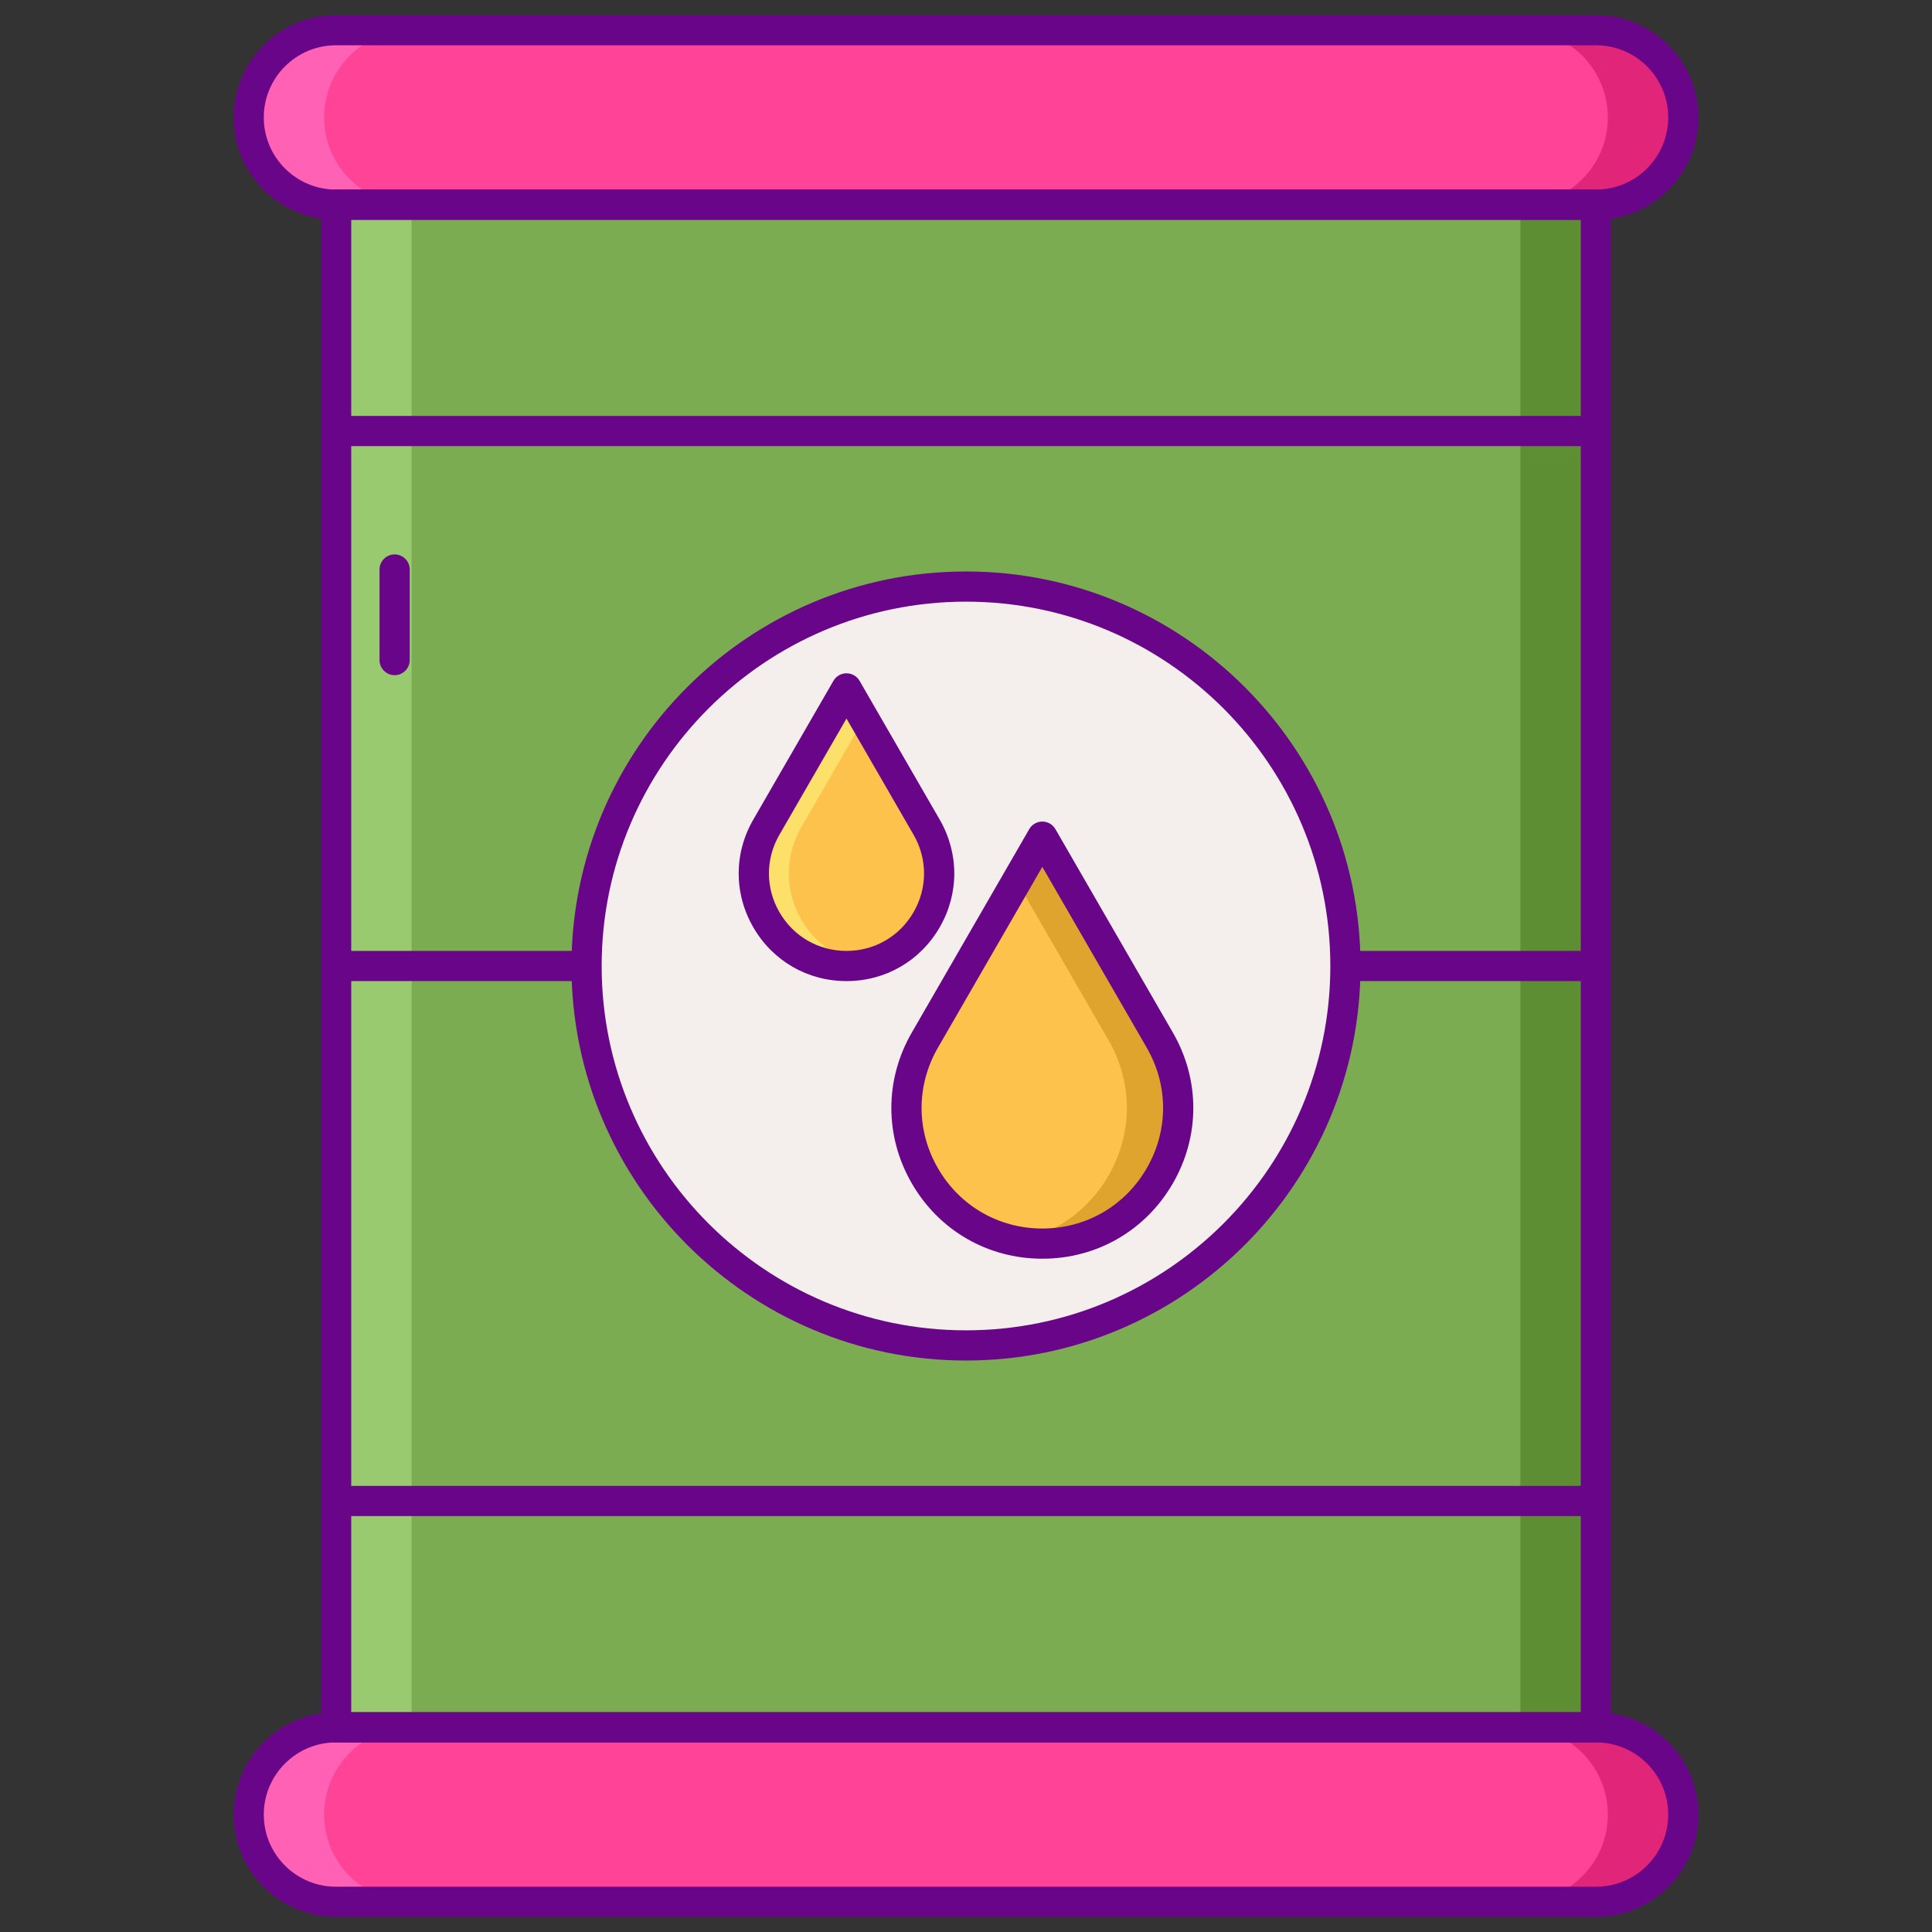 <svg id="Layer_1" enable-background="new 0 0 256 256" height="512" viewBox="0 0 256 256" width="512" xmlns="http://www.w3.org/2000/svg"><rect x="0" y="0" width="256" height="256" fill="#333333" stroke="none"/><path d="m211.486 252h-166.972c-6.385 0-11.561-5.176-11.561-11.561 0-6.385 5.176-11.561 11.561-11.561h166.972c6.385 0 11.561 5.176 11.561 11.561 0 6.385-5.176 11.561-11.561 11.561z" fill="#ff4397"/><path d="m211.486 27.122h-166.972c-6.385 0-11.561-5.176-11.561-11.561 0-6.385 5.176-11.561 11.561-11.561h166.972c6.385 0 11.561 5.176 11.561 11.561 0 6.385-5.176 11.561-11.561 11.561z" fill="#ff4397"/><path d="m44.54 27.122h166.919v201.756h-166.919z" fill="#7bac51"/><path d="m211.486 4h-10c6.385 0 11.561 5.176 11.561 11.561 0 6.385-5.176 11.561-11.561 11.561h10c6.385 0 11.561-5.176 11.561-11.561 0-6.385-5.176-11.561-11.561-11.561z" fill="#e12579"/><path d="m44.514 27.122h10c-6.385 0-11.561-5.176-11.561-11.561 0-6.385 5.176-11.561 11.561-11.561h-10c-6.385 0-11.561 5.176-11.561 11.561 0 6.385 5.176 11.561 11.561 11.561z" fill="#ff61b5"/><path d="m211.486 228.878h-10c6.385 0 11.561 5.176 11.561 11.561 0 6.385-5.176 11.561-11.561 11.561h10c6.385 0 11.561-5.176 11.561-11.561 0-6.385-5.176-11.561-11.561-11.561z" fill="#e12579"/><path d="m44.514 252h10c-6.385 0-11.561-5.176-11.561-11.561 0-6.385 5.176-11.561 11.561-11.561h-10c-6.385 0-11.561 5.176-11.561 11.561 0 6.385 5.176 11.561 11.561 11.561z" fill="#ff61b5"/><path d="m201.46 27.122h10v201.756h-10z" fill="#5d8e33"/><path d="m44.54 27.122h10v201.756h-10z" fill="#99ca6f"/><path d="m210.512 130h-165.024c-1.104 0-2-.895-2-2 0-1.104.896-2 2-2h165.024c1.104 0 2 .896 2 2 0 1.105-.895 2-2 2z" fill="#690589"/><circle cx="128" cy="128" fill="#f4efed" r="50.277"/><g fill="#690589"><path d="m211.486 29.122h-166.972c-7.478 0-13.561-6.083-13.561-13.561s6.083-13.561 13.561-13.561h166.973c7.478 0 13.561 6.083 13.561 13.561-.001 7.478-6.084 13.561-13.562 13.561zm-166.972-23.122c-5.272 0-9.561 4.289-9.561 9.561s4.289 9.561 9.561 9.561h166.973c5.272 0 9.561-4.289 9.561-9.561s-4.289-9.561-9.561-9.561z"/><path d="m211.459 230.878h-166.919c-1.104 0-2-.895-2-2v-201.756c0-1.105.896-2 2-2h166.919c1.105 0 2 .895 2 2v201.756c0 1.104-.895 2-2 2zm-164.919-4h162.919v-197.756h-162.919z"/><path d="m52.29 89.463c-1.105 0-2-.896-2-2v-12c0-1.104.895-2 2-2 1.104 0 2 .896 2 2v12c0 1.105-.896 2-2 2z"/><path d="m211.486 254h-166.972c-7.478 0-13.561-6.083-13.561-13.561s6.084-13.561 13.561-13.561h166.973c7.478 0 13.561 6.083 13.561 13.561-.001 7.478-6.084 13.561-13.562 13.561zm-166.972-23.122c-5.272 0-9.561 4.289-9.561 9.561s4.289 9.561 9.561 9.561h166.973c5.272 0 9.561-4.289 9.561-9.561s-4.289-9.561-9.561-9.561z"/><path d="m128 180.277c-28.826 0-52.277-23.451-52.277-52.277s23.451-52.277 52.277-52.277 52.277 23.451 52.277 52.277-23.451 52.277-52.277 52.277zm0-100.554c-26.62 0-48.277 21.657-48.277 48.277s21.657 48.277 48.277 48.277 48.277-21.657 48.277-48.277-21.657-48.277-48.277-48.277z"/><path d="m210.512 59.111h-165.024c-1.104 0-2-.896-2-2s.896-2 2-2h165.024c1.104 0 2 .896 2 2s-.895 2-2 2z"/><path d="m210.512 200.889h-165.024c-1.104 0-2-.896-2-2 0-1.105.896-2 2-2h165.024c1.104 0 2 .895 2 2s-.895 2-2 2z"/></g><path d="m112.165 128c-9.439 0-15.339-10.218-10.619-18.393l10.619-18.393 10.619 18.393c4.72 8.175-1.18 18.393-10.619 18.393z" fill="#fcc24c"/><path d="m106.184 109.607 8.3-14.376-2.319-4.017-10.619 18.393c-4.719 8.175 1.18 18.393 10.619 18.393.801 0 1.574-.079 2.319-.219-8.042-1.506-12.62-10.693-8.3-18.174z" fill="#fce06a"/><path d="m112.165 130c-5.156 0-9.773-2.666-12.352-7.131-2.578-4.465-2.578-9.796 0-14.262l10.62-18.393c.357-.619 1.018-1 1.732-1s1.375.381 1.732 1l10.619 18.393c2.578 4.465 2.578 9.797 0 14.262s-7.195 7.131-12.351 7.131zm0-34.786-8.888 15.393c-1.855 3.213-1.855 7.049 0 10.262s5.177 5.131 8.887 5.131c3.71 0 7.032-1.918 8.887-5.131s1.855-7.049 0-10.262z" fill="#690589"/><path d="m138.114 164.786c13.837 0 22.485-14.979 15.566-26.962l-15.566-26.962-15.566 26.962c-6.918 11.983 1.729 26.962 15.566 26.962z" fill="#fcc24c"/><path d="m146.882 137.824-12.167-21.074 3.4-5.888 15.566 26.962c6.918 11.983-1.73 26.962-15.566 26.962-1.174 0-2.307-.116-3.4-.32 11.789-2.208 18.498-15.675 12.167-26.642z" fill="#dea42e"/><path d="m138.114 166.786c-7.221 0-13.688-3.733-17.298-9.987-3.611-6.253-3.611-13.721 0-19.975l15.566-26.961c.357-.619 1.018-1 1.732-1s1.375.381 1.732 1l15.566 26.961c3.611 6.254 3.611 13.721 0 19.975-3.61 6.254-10.077 9.987-17.298 9.987zm0-51.923-13.834 23.961c-2.888 5.001-2.888 10.974 0 15.975s8.06 7.987 13.834 7.987 10.947-2.986 13.834-7.987c2.888-5.001 2.888-10.973 0-15.975z" fill="#690589"/></svg>